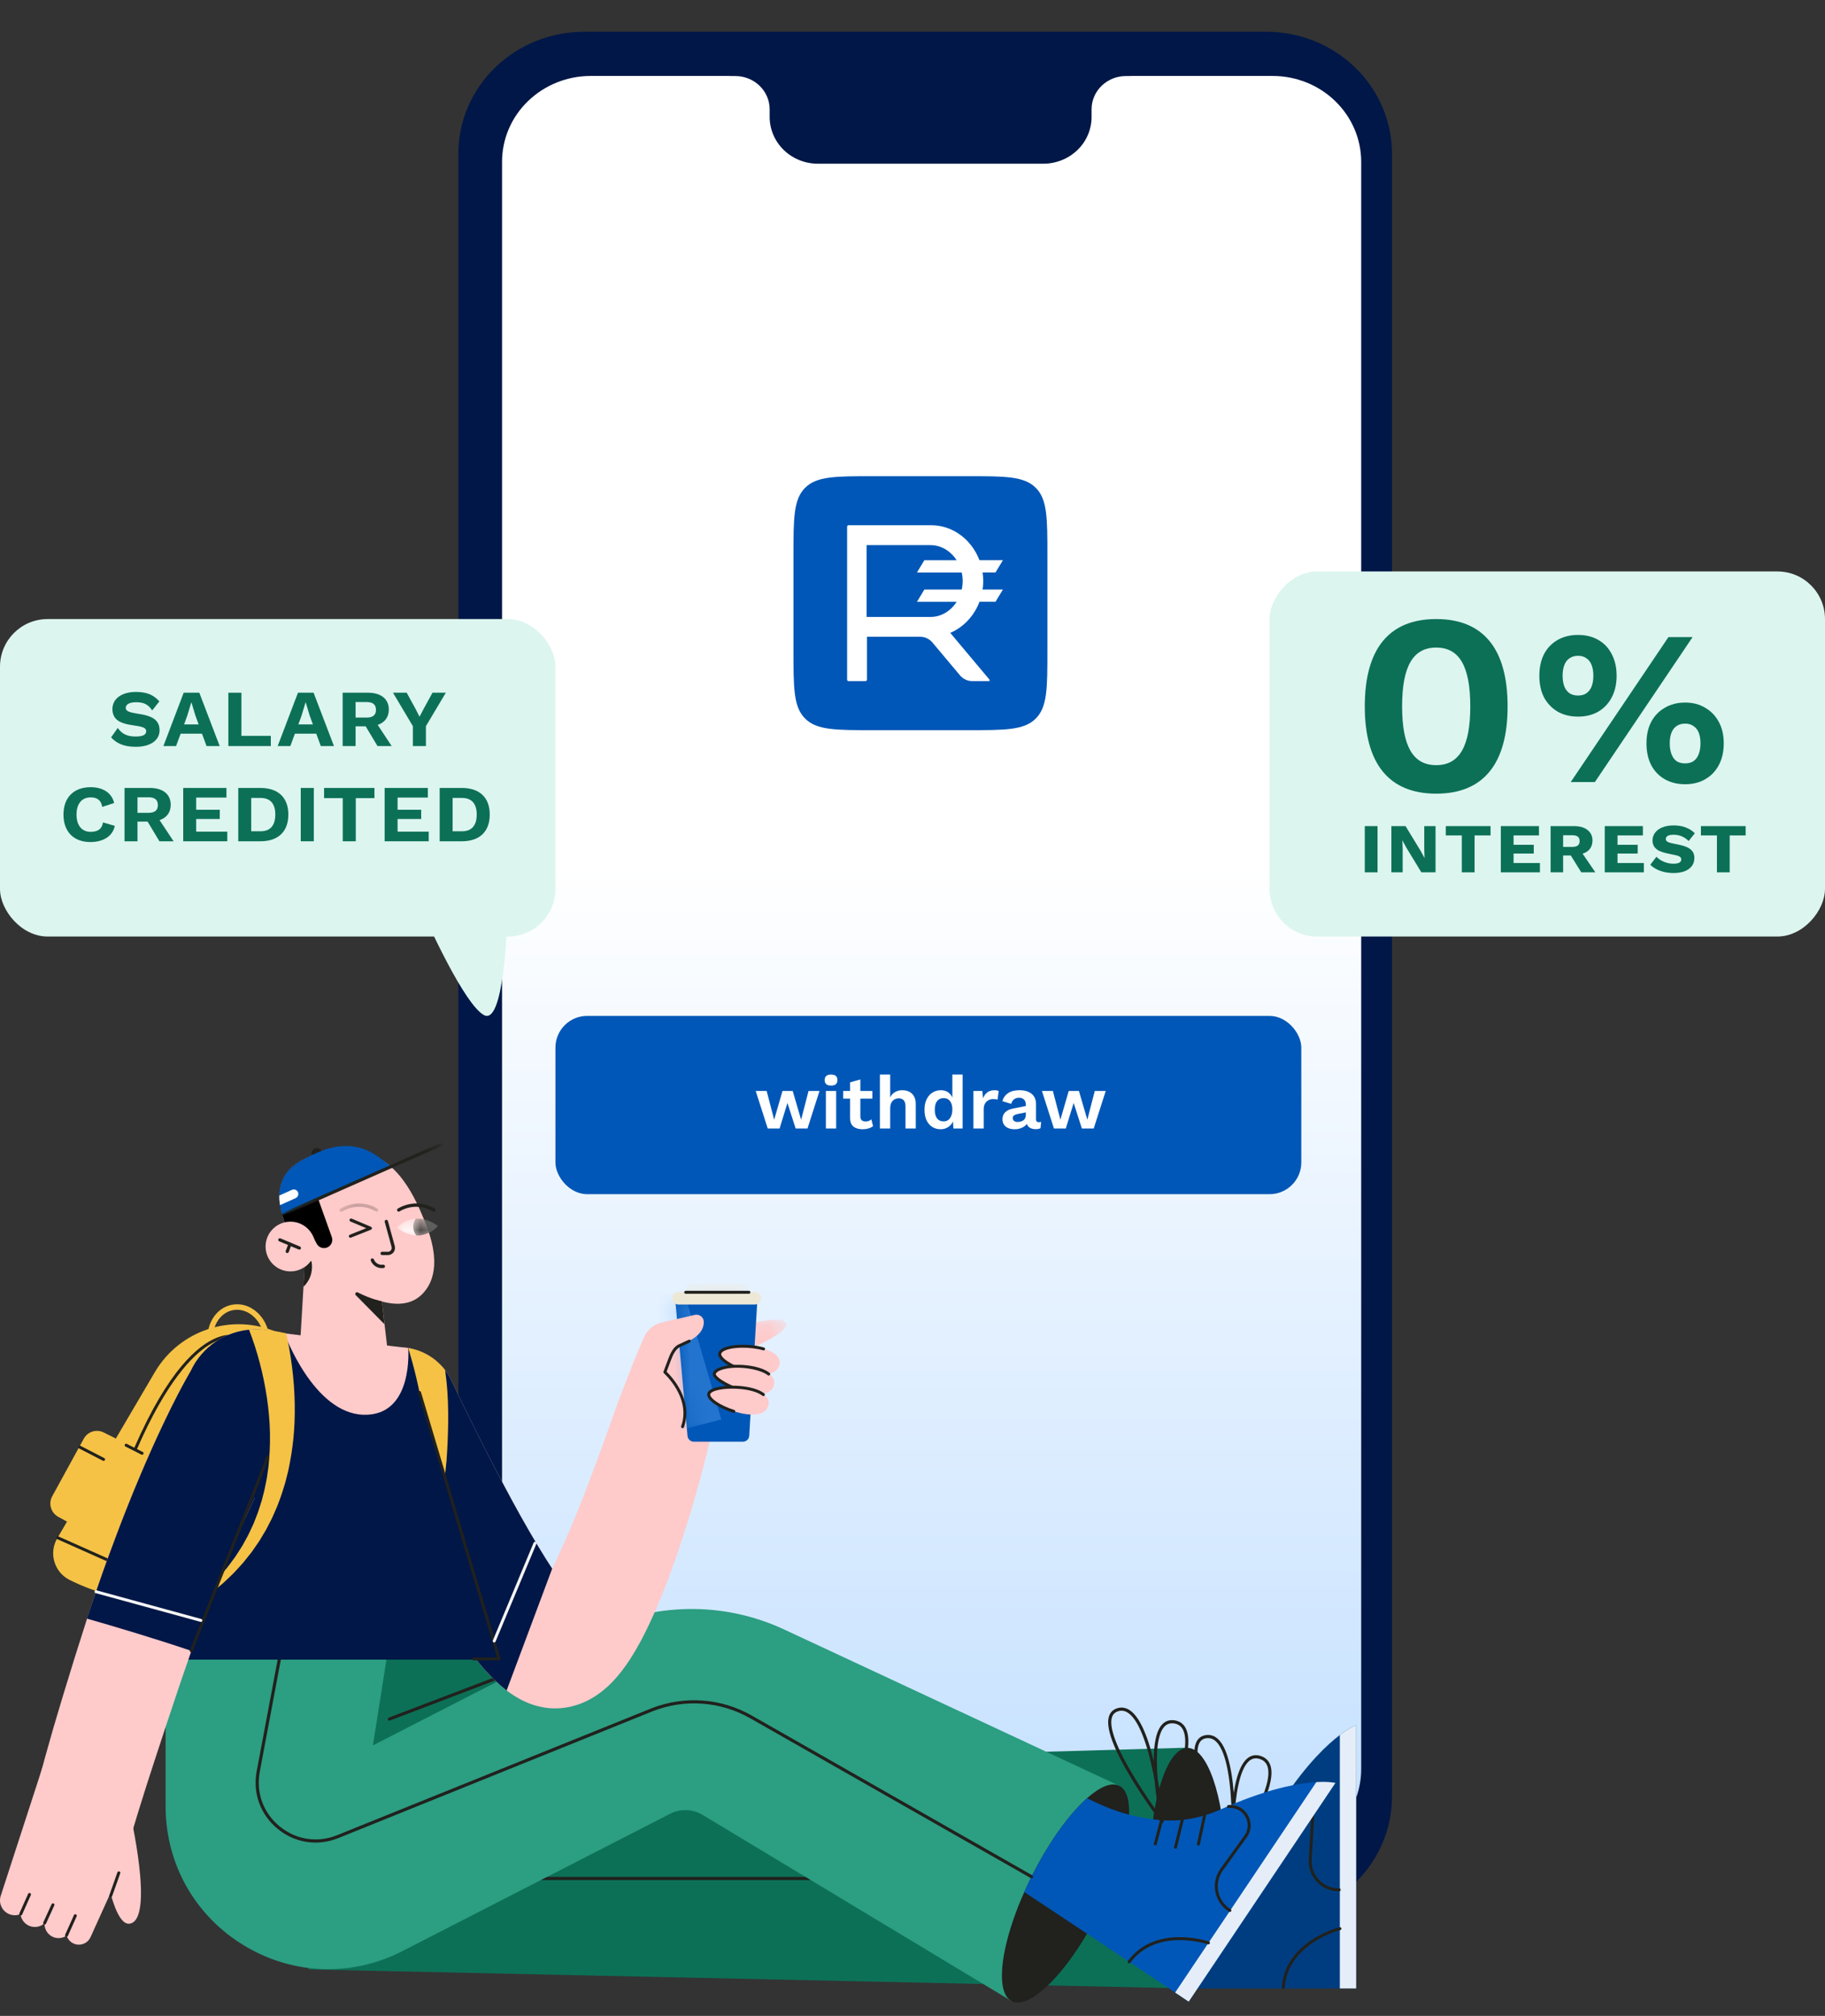 <svg width="115" height="127" viewBox="0 0 115 127" fill="none" xmlns="http://www.w3.org/2000/svg">
<rect x="0" y="0" width="115" height="127" fill="#333333" stroke="none"/>
<path fill-rule="evenodd" clip-rule="evenodd" d="M87.714 9.682C87.714 7.648 86.88 5.691 85.392 4.249C83.903 2.808 81.89 2 79.784 2H36.813C34.713 2 32.693 2.808 31.204 4.249C29.716 5.691 28.882 7.642 28.882 9.682V113.186C28.882 115.22 29.716 117.176 31.204 118.618C32.693 120.06 34.706 120.868 36.813 120.868H79.784C81.884 120.868 83.903 120.06 85.392 118.618C86.88 117.176 87.714 115.226 87.714 113.186V9.682Z" fill="#001747"/>
<path fill-rule="evenodd" clip-rule="evenodd" d="M85.774 10.193V111.454C85.774 112.89 85.187 114.266 84.137 115.277C83.087 116.294 81.667 116.862 80.19 116.862H37.219C35.737 116.862 34.316 116.294 33.273 115.277C32.223 114.26 31.636 112.884 31.636 111.454V10.193C31.636 8.757 32.223 7.381 33.273 6.37C34.323 5.353 35.743 4.785 37.219 4.785H80.19C81.673 4.785 83.094 5.353 84.137 6.37C85.187 7.387 85.774 8.763 85.774 10.193Z" fill="url(#paint0_linear_1_1709)"/>
<path d="M60.046 38.22H60.047C60.134 38.124 60.213 38.021 60.283 37.913H57.782L58.247 37.14H60.602C60.641 36.967 60.661 36.789 60.661 36.605C60.661 36.421 60.64 36.24 60.602 36.066H57.782L58.247 35.293H60.28C60.211 35.186 60.133 35.085 60.047 34.99C59.664 34.572 59.164 34.342 58.638 34.342H54.609V38.868H58.638C59.164 38.868 59.664 38.638 60.047 38.22L60.046 38.22Z" fill="#0057B7"/>
<path d="M55 46H61C63.357 46 64.535 46 65.268 45.268C66 44.535 66 43.357 66 41V35C66 32.643 66 31.464 65.268 30.732C64.535 30 63.357 30 61 30H55C52.643 30 51.465 30 50.732 30.732C50 31.465 50 32.643 50 35V41C50 43.357 50 44.535 50.732 45.268C51.465 46 52.643 46 55 46V46ZM53.379 33.182C53.379 33.131 53.42 33.09 53.471 33.09H58.676C59.558 33.09 60.387 33.464 61.011 34.142C61.07 34.206 61.126 34.273 61.18 34.341C61.408 34.629 61.589 34.95 61.719 35.292H63.198L62.73 36.065H61.918C61.944 36.242 61.958 36.422 61.958 36.604C61.958 36.786 61.944 36.963 61.919 37.139H63.198L62.73 37.911H61.721C61.56 38.336 61.321 38.728 61.011 39.065C60.683 39.421 60.298 39.693 59.88 39.871L62.351 42.817C62.382 42.853 62.356 42.909 62.308 42.909H61.269C60.97 42.909 60.686 42.777 60.494 42.548L58.757 40.478C58.565 40.249 58.281 40.116 57.982 40.116H54.63V42.818C54.63 42.868 54.589 42.909 54.538 42.909H53.47C53.42 42.909 53.379 42.868 53.379 42.818V33.182H53.379Z" fill="#0057B7"/>
<rect x="35" y="64" width="47" height="11.233" rx="2" fill="#0057B7"/>
<path d="M50.949 68.73H51.64L50.883 71.094H50.136L49.62 69.486L49.124 71.094H48.377L47.62 68.73H48.31L48.783 70.541L49.308 68.73H49.951L50.481 70.541L50.949 68.73Z" fill="white"/>
<path d="M52.368 68.389C52.233 68.389 52.132 68.361 52.065 68.304C51.999 68.244 51.966 68.157 51.966 68.044C51.966 67.927 51.999 67.84 52.065 67.784C52.132 67.724 52.233 67.694 52.368 67.694C52.504 67.694 52.605 67.724 52.671 67.784C52.737 67.84 52.77 67.927 52.77 68.044C52.77 68.157 52.737 68.244 52.671 68.304C52.605 68.361 52.504 68.389 52.368 68.389ZM52.69 68.73V71.094H52.042V68.73H52.69Z" fill="white"/>
<path d="M54.214 68.006V70.323C54.214 70.437 54.242 70.52 54.299 70.574C54.359 70.624 54.439 70.65 54.54 70.65C54.619 70.65 54.688 70.639 54.748 70.617C54.808 70.591 54.862 70.558 54.909 70.517L55.013 70.948C54.937 71.008 54.843 71.055 54.729 71.09C54.616 71.124 54.496 71.142 54.37 71.142C54.212 71.142 54.072 71.118 53.949 71.071C53.829 71.023 53.734 70.948 53.665 70.844C53.599 70.74 53.566 70.601 53.566 70.427V68.186L54.214 68.006ZM54.971 68.73V69.212H53.131V68.73H54.971Z" fill="white"/>
<path d="M55.446 71.094V67.694H56.094V69.132C56.169 68.98 56.273 68.868 56.406 68.796C56.538 68.72 56.688 68.682 56.855 68.682C57.019 68.682 57.164 68.714 57.29 68.777C57.42 68.84 57.52 68.936 57.593 69.065C57.669 69.192 57.706 69.351 57.706 69.543V71.094H57.059V69.732C57.059 69.527 57.019 69.387 56.94 69.311C56.861 69.233 56.761 69.193 56.638 69.193C56.546 69.193 56.458 69.215 56.373 69.259C56.291 69.3 56.223 69.37 56.169 69.467C56.119 69.562 56.094 69.688 56.094 69.846V71.094H55.446Z" fill="white"/>
<path d="M59.268 71.142C59.072 71.142 58.898 71.093 58.743 70.995C58.592 70.897 58.472 70.757 58.383 70.574C58.298 70.391 58.256 70.172 58.256 69.917C58.256 69.655 58.301 69.433 58.393 69.25C58.484 69.064 58.607 68.924 58.762 68.829C58.919 68.731 59.096 68.682 59.292 68.682C59.5 68.682 59.672 68.742 59.807 68.862C59.943 68.982 60.031 69.136 60.072 69.326L60.011 69.401V67.694H60.658V71.094H60.077L60.034 70.375L60.114 70.413C60.093 70.561 60.042 70.691 59.963 70.801C59.884 70.908 59.785 70.992 59.665 71.052C59.545 71.112 59.413 71.142 59.268 71.142ZM59.457 70.645C59.571 70.645 59.668 70.617 59.75 70.56C59.832 70.5 59.895 70.413 59.94 70.3C59.987 70.186 60.011 70.051 60.011 69.893C60.011 69.742 59.988 69.614 59.944 69.51C59.9 69.403 59.837 69.321 59.755 69.264C59.673 69.207 59.577 69.179 59.467 69.179C59.29 69.179 59.151 69.242 59.05 69.368C58.953 69.491 58.904 69.672 58.904 69.912C58.904 70.152 58.953 70.335 59.05 70.461C59.148 70.584 59.284 70.645 59.457 70.645Z" fill="white"/>
<path d="M61.339 71.094V68.73H61.902L61.945 69.193C62.008 69.029 62.099 68.903 62.219 68.815C62.342 68.726 62.495 68.682 62.678 68.682C62.731 68.682 62.78 68.687 62.824 68.697C62.868 68.706 62.905 68.719 62.933 68.734L62.857 69.278C62.826 69.266 62.786 69.256 62.739 69.25C62.695 69.243 62.637 69.24 62.564 69.24C62.47 69.24 62.378 69.264 62.29 69.311C62.202 69.355 62.129 69.425 62.072 69.519C62.016 69.611 61.987 69.728 61.987 69.869V71.094H61.339Z" fill="white"/>
<path d="M64.641 69.586C64.641 69.45 64.602 69.344 64.523 69.269C64.447 69.193 64.346 69.155 64.22 69.155C64.103 69.155 64.001 69.185 63.913 69.245C63.824 69.305 63.76 69.404 63.719 69.543L63.165 69.373C63.219 69.165 63.336 68.998 63.515 68.871C63.698 68.745 63.943 68.682 64.248 68.682C64.456 68.682 64.638 68.715 64.792 68.782C64.947 68.845 65.067 68.941 65.152 69.07C65.24 69.199 65.284 69.362 65.284 69.557V70.517C65.284 70.637 65.341 70.697 65.454 70.697C65.508 70.697 65.558 70.689 65.606 70.673L65.568 71.075C65.486 71.116 65.383 71.137 65.26 71.137C65.15 71.137 65.051 71.118 64.963 71.08C64.874 71.042 64.805 70.986 64.754 70.91C64.704 70.831 64.679 70.733 64.679 70.617V70.598L64.792 70.579C64.773 70.699 64.721 70.801 64.636 70.886C64.551 70.968 64.447 71.031 64.324 71.075C64.204 71.12 64.08 71.142 63.95 71.142C63.79 71.142 63.651 71.118 63.534 71.071C63.417 71.02 63.328 70.948 63.265 70.853C63.202 70.758 63.17 70.642 63.17 70.503C63.17 70.327 63.227 70.183 63.34 70.073C63.454 69.959 63.616 69.882 63.827 69.841L64.717 69.661L64.712 70.063L64.144 70.177C64.037 70.199 63.955 70.229 63.898 70.267C63.845 70.301 63.818 70.36 63.818 70.442C63.818 70.52 63.846 70.58 63.903 70.621C63.963 70.662 64.034 70.683 64.116 70.683C64.182 70.683 64.247 70.675 64.31 70.659C64.373 70.644 64.43 70.618 64.48 70.584C64.531 70.549 64.57 70.502 64.598 70.442C64.627 70.382 64.641 70.309 64.641 70.224V69.586Z" fill="white"/>
<path d="M68.985 68.73H69.676L68.919 71.094H68.172L67.656 69.486L67.16 71.094H66.413L65.656 68.73H66.346L66.819 70.541L67.344 68.73H67.987L68.517 70.541L68.985 68.73Z" fill="white"/>
<path fill-rule="evenodd" clip-rule="evenodd" d="M46.338 4.791C47.53 4.791 48.499 5.73 48.499 6.885V7.37C48.499 8.147 48.821 8.901 49.389 9.451C49.957 10.002 50.729 10.313 51.538 10.313H65.745C66.548 10.313 67.326 10.002 67.894 9.451C68.463 8.901 68.784 8.153 68.784 7.37V6.885C68.784 5.73 69.753 4.791 70.945 4.791H71.273V2.201H46.004V4.791H46.331H46.338Z" fill="#001747"/>
<path fill-rule="evenodd" clip-rule="evenodd" d="M35.655 112.099H22.292V102.014H34.247L34.92 104.889L35.655 112.099Z" fill="#0C7057"/>
<path fill-rule="evenodd" clip-rule="evenodd" d="M74.844 125.269L19.44 124.072V111.693L74.844 110.101V125.269Z" fill="#0C7057"/>
<path fill-rule="evenodd" clip-rule="evenodd" d="M54.428 118.441H31.006C30.951 118.441 30.907 118.397 30.907 118.342C30.907 118.288 30.951 118.243 31.006 118.243H54.428C54.482 118.243 54.526 118.288 54.526 118.342C54.526 118.397 54.482 118.441 54.428 118.441Z" fill="#21211D"/>
<path fill-rule="evenodd" clip-rule="evenodd" d="M77.241 117.713C77.241 121.724 76.251 125.015 75 125.269C74.948 125.28 74.895 125.286 74.843 125.286C74.791 125.286 74.739 125.28 74.687 125.269C73.496 125.027 72.542 122.029 72.454 118.279C72.448 118.092 72.447 117.904 72.447 117.713C72.447 113.537 73.51 110.117 74.834 110.117C76.078 110.117 77.109 113.135 77.23 116.963C77.237 117.21 77.241 117.46 77.241 117.713Z" fill="#21211D"/>
<path fill-rule="evenodd" clip-rule="evenodd" d="M85.457 108.678V125.269H74.687C73.496 125.027 72.541 122.029 72.454 118.279C73.601 118.095 75.174 118.002 77.23 116.963C77.348 116.904 77.468 116.84 77.589 116.774C78.702 116.167 79.665 115.239 80.382 114.091C80.575 113.782 80.765 113.491 80.952 113.215C82.397 111.076 83.622 109.915 84.428 109.305C85.08 108.812 85.457 108.678 85.457 108.678Z" fill="#003D80"/>
<path fill-rule="evenodd" clip-rule="evenodd" d="M85.457 108.678V125.269H84.428V109.305C85.08 108.812 85.457 108.678 85.457 108.678Z" fill="#E5EEF8"/>
<path fill-rule="evenodd" clip-rule="evenodd" d="M78.172 118.283C78.134 118.283 78.098 118.259 78.084 118.22L77.557 116.691C77.54 116.642 77.566 116.589 77.615 116.573C77.663 116.556 77.716 116.582 77.733 116.63L78.26 118.159C78.277 118.208 78.251 118.261 78.203 118.278C78.193 118.281 78.183 118.283 78.172 118.283Z" fill="#21211D"/>
<path fill-rule="evenodd" clip-rule="evenodd" d="M79.348 117.752C79.31 117.752 79.274 117.728 79.26 117.69L78.631 115.961C78.613 115.913 78.638 115.86 78.686 115.842C78.734 115.825 78.788 115.849 78.806 115.898L79.435 117.627C79.453 117.675 79.428 117.728 79.38 117.746C79.369 117.75 79.359 117.752 79.348 117.752Z" fill="#21211D"/>
<path fill-rule="evenodd" clip-rule="evenodd" d="M80.436 116.781C80.399 116.781 80.364 116.759 80.35 116.723L79.663 115.001C79.644 114.953 79.667 114.899 79.715 114.88C79.762 114.861 79.817 114.884 79.836 114.932L80.523 116.654C80.542 116.702 80.518 116.756 80.471 116.775C80.459 116.779 80.448 116.781 80.436 116.781Z" fill="#21211D"/>
<path fill-rule="evenodd" clip-rule="evenodd" d="M80.866 125.293C80.864 125.293 80.862 125.293 80.86 125.293C80.808 125.289 80.77 125.245 80.773 125.194C80.974 122.279 84.378 121.421 84.412 121.413C84.463 121.401 84.513 121.432 84.525 121.482C84.537 121.532 84.506 121.582 84.456 121.594C84.423 121.602 81.15 122.429 80.959 125.206C80.956 125.256 80.915 125.293 80.866 125.293Z" fill="#21211D"/>
<path fill-rule="evenodd" clip-rule="evenodd" d="M84.356 119.149C83.844 119.149 83.35 118.939 82.995 118.569C82.631 118.192 82.44 117.675 82.47 117.152L82.616 114.593C82.641 114.167 82.424 113.773 82.05 113.566C81.677 113.359 81.229 113.384 80.881 113.63C80.867 113.639 80.854 113.649 80.84 113.659C80.799 113.689 80.74 113.68 80.71 113.639C80.68 113.597 80.689 113.539 80.73 113.509C80.745 113.498 80.759 113.488 80.773 113.478C81.18 113.19 81.704 113.161 82.14 113.403C82.577 113.645 82.831 114.105 82.802 114.604L82.656 117.163C82.628 117.641 82.796 118.095 83.129 118.44C83.461 118.786 83.911 118.971 84.387 118.962C84.436 118.961 84.481 119.002 84.482 119.053C84.483 119.105 84.442 119.147 84.391 119.148C84.379 119.148 84.368 119.149 84.356 119.149Z" fill="#21211D"/>
<path fill-rule="evenodd" clip-rule="evenodd" d="M76.126 109.498C76.093 109.498 76.058 109.5 76.023 109.505C75.813 109.533 75.665 109.635 75.573 109.816C75.274 110.403 75.555 111.781 76.387 113.801C76.838 114.899 77.342 115.912 77.598 116.411C77.619 115.874 77.646 114.81 77.591 113.681C77.489 111.576 77.153 110.201 76.619 109.705C76.469 109.566 76.307 109.498 76.126 109.498ZM77.68 116.88C77.644 116.88 77.61 116.86 77.592 116.828C77.585 116.814 76.843 115.428 76.204 113.876C75.337 111.772 75.066 110.375 75.397 109.726C75.519 109.487 75.721 109.346 75.996 109.309C76.278 109.271 76.533 109.355 76.754 109.56C78.124 110.834 77.793 116.545 77.778 116.787C77.775 116.831 77.744 116.868 77.701 116.878C77.694 116.879 77.686 116.88 77.68 116.88Z" fill="#21211D"/>
<path fill-rule="evenodd" clip-rule="evenodd" d="M79.139 110.773C78.999 110.773 78.87 110.818 78.751 110.909C78.264 111.28 77.938 112.399 77.809 114.145C77.74 115.088 77.746 115.981 77.756 116.43C78.352 115.546 80.282 112.539 79.868 111.285C79.789 111.049 79.631 110.895 79.385 110.815C79.299 110.787 79.217 110.773 79.139 110.773ZM77.666 116.835C77.657 116.835 77.648 116.833 77.639 116.831C77.598 116.819 77.57 116.782 77.568 116.74C77.558 116.536 77.356 111.723 78.63 110.752C78.869 110.57 79.143 110.528 79.446 110.627C79.752 110.726 79.957 110.927 80.055 111.223C80.573 112.788 77.863 116.63 77.747 116.793C77.728 116.82 77.698 116.835 77.666 116.835Z" fill="#21211D"/>
<path fill-rule="evenodd" clip-rule="evenodd" d="M70.532 112.504L63.755 126.074L44.273 114.337C43.649 113.961 42.874 113.935 42.225 114.267L25.482 122.853C22.29 124.545 18.54 124.451 15.434 122.598C12.304 120.731 10.435 117.441 10.435 113.796V113.31V101.399L24.755 102.014L23.498 109.958L33.076 105.046L37.294 102.883C41.084 100.941 45.558 100.857 49.417 102.657L70.532 112.504Z" fill="#2C9E82"/>
<path fill-rule="evenodd" clip-rule="evenodd" d="M71.148 114.323C71.129 114.875 71.028 115.523 70.853 116.237C70.55 117.475 70.018 118.909 69.287 120.373C69.034 120.88 68.77 121.363 68.5 121.821C68.121 122.462 67.729 123.052 67.338 123.576C65.943 125.44 64.555 126.474 63.755 126.074C62.867 125.63 62.96 123.54 63.851 120.946C64.044 120.383 64.275 119.795 64.543 119.197C64.684 118.877 64.837 118.555 64.999 118.23C65.688 116.852 66.459 115.631 67.219 114.669C67.654 114.117 68.086 113.65 68.496 113.288C69.309 112.566 70.034 112.255 70.531 112.504C70.984 112.73 71.181 113.388 71.148 114.323Z" fill="#21211D"/>
<path fill-rule="evenodd" clip-rule="evenodd" d="M84.149 112.323L74.905 126.101L74.05 125.53L68.8 122.019L68.5 121.821L64.543 119.197C64.684 118.877 64.837 118.555 64.999 118.23C65.687 116.852 66.459 115.631 67.219 114.669C67.654 114.117 68.086 113.65 68.496 113.288C69.192 113.624 70.03 114.028 71.148 114.323C71.383 114.385 71.63 114.442 71.892 114.492C72.148 114.541 72.418 114.585 72.702 114.62C72.833 114.637 72.968 114.65 73.105 114.663C74.368 114.78 75.684 114.545 76.92 113.991C77.252 113.842 77.571 113.706 77.88 113.582C80.272 112.61 81.937 112.328 82.947 112.271C83.761 112.225 84.149 112.323 84.149 112.323Z" fill="#0057B7"/>
<path fill-rule="evenodd" clip-rule="evenodd" d="M70.674 107.773C70.606 107.773 70.537 107.784 70.467 107.805C70.264 107.866 70.134 107.989 70.071 108.182C69.866 108.809 70.358 110.126 71.494 111.992C72.11 113.006 72.766 113.93 73.096 114.382C73.033 113.848 72.894 112.794 72.665 111.687C72.237 109.623 71.691 108.317 71.087 107.91C70.951 107.819 70.815 107.773 70.674 107.773ZM73.234 114.834C73.203 114.834 73.174 114.82 73.155 114.795C73.145 114.783 72.197 113.529 71.325 112.095C70.142 110.151 69.657 108.814 69.883 108.121C69.966 107.865 70.144 107.695 70.41 107.615C70.683 107.534 70.948 107.578 71.197 107.746C72.749 108.791 73.309 114.484 73.332 114.726C73.336 114.77 73.311 114.811 73.269 114.827C73.258 114.832 73.246 114.834 73.234 114.834Z" fill="#21211D"/>
<path fill-rule="evenodd" clip-rule="evenodd" d="M73.852 108.565C73.666 108.565 73.51 108.632 73.379 108.768C72.956 109.21 72.808 110.366 72.953 112.111C73.03 113.053 73.175 113.935 73.255 114.377C73.706 113.411 75.146 110.14 74.541 108.966C74.427 108.745 74.247 108.617 73.992 108.576C73.943 108.569 73.897 108.565 73.852 108.565ZM73.214 114.792C73.21 114.792 73.205 114.791 73.201 114.791C73.159 114.785 73.125 114.754 73.117 114.712C73.076 114.512 72.129 109.788 73.237 108.632C73.444 108.415 73.708 108.331 74.023 108.381C74.341 108.432 74.574 108.598 74.717 108.876C75.472 110.341 73.391 114.558 73.302 114.737C73.285 114.771 73.251 114.792 73.214 114.792Z" fill="#21211D"/>
<path fill-rule="evenodd" clip-rule="evenodd" d="M84.149 112.323L74.905 126.101L74.05 125.53L82.947 112.271C83.761 112.225 84.149 112.323 84.149 112.323Z" fill="#E5EEF8"/>
<path fill-rule="evenodd" clip-rule="evenodd" d="M72.801 116.257C72.793 116.257 72.785 116.256 72.777 116.254C72.727 116.241 72.698 116.19 72.711 116.14L73.125 114.576C73.138 114.526 73.189 114.497 73.239 114.51C73.288 114.523 73.318 114.574 73.305 114.624L72.891 116.187C72.88 116.229 72.842 116.257 72.801 116.257Z" fill="#21211D"/>
<path fill-rule="evenodd" clip-rule="evenodd" d="M74.073 116.471C74.066 116.471 74.058 116.47 74.051 116.468C74.001 116.456 73.97 116.405 73.982 116.355L74.423 114.569C74.435 114.519 74.486 114.488 74.536 114.501C74.585 114.513 74.616 114.563 74.604 114.613L74.163 116.4C74.153 116.442 74.115 116.471 74.073 116.471Z" fill="#21211D"/>
<path fill-rule="evenodd" clip-rule="evenodd" d="M75.517 116.271C75.511 116.271 75.504 116.271 75.498 116.269C75.448 116.259 75.415 116.209 75.426 116.159L75.815 114.346C75.826 114.296 75.875 114.264 75.926 114.275C75.976 114.285 76.008 114.335 75.997 114.385L75.608 116.198C75.599 116.242 75.56 116.271 75.517 116.271Z" fill="#21211D"/>
<path fill-rule="evenodd" clip-rule="evenodd" d="M71.152 123.685C71.132 123.685 71.113 123.679 71.096 123.666C71.055 123.636 71.046 123.578 71.077 123.536C72.817 121.189 76.147 122.301 76.18 122.313C76.228 122.329 76.254 122.382 76.237 122.431C76.221 122.479 76.168 122.505 76.119 122.489C76.087 122.478 72.885 121.411 71.227 123.647C71.208 123.672 71.18 123.685 71.152 123.685Z" fill="#21211D"/>
<path fill-rule="evenodd" clip-rule="evenodd" d="M77.501 120.452C77.484 120.452 77.468 120.447 77.453 120.438C77.006 120.164 76.691 119.712 76.588 119.198C76.486 118.684 76.603 118.146 76.91 117.721L78.412 115.645C78.662 115.299 78.692 114.85 78.489 114.474C78.286 114.099 77.894 113.878 77.469 113.898C77.453 113.899 77.436 113.9 77.419 113.901C77.369 113.903 77.324 113.865 77.321 113.813C77.318 113.762 77.357 113.718 77.408 113.715C77.426 113.714 77.444 113.713 77.461 113.712C77.959 113.688 78.415 113.947 78.653 114.386C78.89 114.825 78.856 115.349 78.563 115.754L77.061 117.83C76.78 118.219 76.677 118.692 76.771 119.162C76.865 119.632 77.141 120.029 77.55 120.279C77.594 120.306 77.607 120.364 77.58 120.407C77.563 120.436 77.532 120.452 77.501 120.452Z" fill="#21211D"/>
<path fill-rule="evenodd" clip-rule="evenodd" d="M64.999 118.329C64.982 118.329 64.965 118.325 64.95 118.316L47.281 108.253C45.394 107.179 43.152 107.015 41.129 107.805L21.316 115.799C20.012 116.325 18.584 116.107 17.497 115.215C16.409 114.324 15.915 112.967 16.175 111.585L17.656 103.704C17.666 103.65 17.718 103.615 17.772 103.625C17.825 103.635 17.861 103.687 17.851 103.74L16.369 111.621C16.123 112.931 16.591 114.218 17.622 115.062C18.653 115.907 20.006 116.114 21.242 115.615L41.056 107.621C43.136 106.809 45.44 106.977 47.379 108.082L65.048 118.144C65.095 118.171 65.112 118.231 65.085 118.279C65.067 118.311 65.033 118.329 64.999 118.329Z" fill="#21211D"/>
<path fill-rule="evenodd" clip-rule="evenodd" d="M24.536 108.397C24.496 108.397 24.459 108.373 24.444 108.333C24.424 108.282 24.45 108.225 24.501 108.206L33.619 104.734C33.671 104.714 33.728 104.74 33.747 104.791C33.766 104.842 33.741 104.899 33.69 104.919L24.571 108.39C24.559 108.395 24.548 108.397 24.536 108.397Z" fill="#21211D"/>
<path fill-rule="evenodd" clip-rule="evenodd" d="M8.547 91.251L6.535 90.244C6.079 90.016 5.523 90.189 5.278 90.637L3.289 94.266C3.038 94.725 3.206 95.301 3.664 95.554L5.639 96.64L8.547 91.251Z" fill="#F5C245"/>
<path fill-rule="evenodd" clip-rule="evenodd" d="M13.118 84.729C12.895 83.528 13.57 82.392 14.623 82.196C15.138 82.1 15.663 82.24 16.102 82.59C16.534 82.933 16.831 83.44 16.939 84.017L16.598 84.081C16.506 83.586 16.253 83.153 15.886 82.861C15.527 82.575 15.101 82.46 14.687 82.537C13.821 82.698 13.271 83.653 13.459 84.665L13.118 84.729Z" fill="#F5C245"/>
<path fill-rule="evenodd" clip-rule="evenodd" d="M17.473 83.934C14.636 82.7 11.323 83.778 9.756 86.446L3.61 96.905C3.06 97.841 3.415 99.049 4.386 99.534C5.923 100.303 8.438 101.169 11.663 100.908C12.002 100.881 12.294 100.662 12.41 100.342L17.939 85.014C18.093 84.587 17.889 84.115 17.473 83.934Z" fill="#F5C245"/>
<path fill-rule="evenodd" clip-rule="evenodd" d="M7.707 98.784C7.694 98.784 7.681 98.781 7.669 98.776L3.6 96.962C3.553 96.942 3.532 96.886 3.553 96.84C3.574 96.793 3.629 96.771 3.676 96.792L7.744 98.606C7.791 98.627 7.813 98.682 7.792 98.728C7.776 98.763 7.742 98.784 7.707 98.784Z" fill="#21211D"/>
<path fill-rule="evenodd" clip-rule="evenodd" d="M8.547 91.344C8.534 91.344 8.522 91.341 8.509 91.336C8.462 91.316 8.441 91.261 8.461 91.214C10.599 86.316 12.483 84.731 13.688 84.264C14.524 83.94 15.024 84.154 15.045 84.164C15.092 84.184 15.113 84.24 15.092 84.287C15.071 84.333 15.016 84.355 14.97 84.334C14.959 84.329 14.268 84.047 13.155 84.743C12.11 85.397 10.477 87.063 8.632 91.288C8.617 91.323 8.583 91.344 8.547 91.344Z" fill="#21211D"/>
<path fill-rule="evenodd" clip-rule="evenodd" d="M8.953 91.649C8.939 91.649 8.925 91.646 8.911 91.639L7.907 91.13C7.861 91.107 7.843 91.051 7.866 91.005C7.889 90.959 7.945 90.941 7.991 90.964L8.996 91.473C9.041 91.496 9.06 91.552 9.036 91.598C9.02 91.631 8.987 91.649 8.953 91.649Z" fill="#21211D"/>
<path fill-rule="evenodd" clip-rule="evenodd" d="M6.527 92.034C6.512 92.034 6.498 92.031 6.484 92.024L4.983 91.25C4.937 91.226 4.919 91.17 4.943 91.124C4.966 91.079 5.022 91.061 5.068 91.084L6.569 91.859C6.615 91.882 6.633 91.938 6.609 91.984C6.593 92.016 6.56 92.034 6.527 92.034Z" fill="#21211D"/>
<path fill-rule="evenodd" clip-rule="evenodd" d="M17.951 86.842L20.007 86.228L22.065 85.623L24.125 85.022C25.868 84.513 27.685 85.366 28.438 86.957L28.46 87.005L28.684 87.475L28.916 87.958L29.388 88.926C29.705 89.571 30.023 90.216 30.347 90.857C30.671 91.497 30.999 92.135 31.331 92.768C31.663 93.4 31.995 94.031 32.334 94.653C33.01 95.897 33.714 97.116 34.428 98.257C34.552 98.453 34.8 98.835 34.8 98.835C34.8 98.835 34.894 98.637 35.082 98.24C35.454 97.419 35.731 96.795 35.914 96.37C36.185 95.731 36.447 95.079 36.704 94.421C36.964 93.764 37.217 93.099 37.465 92.43C37.716 91.762 37.96 91.089 38.202 90.415L38.562 89.404L38.913 88.412L38.932 88.357C39.504 86.74 41.279 85.893 42.895 86.465C44.395 86.996 45.232 88.561 44.889 90.075L44.824 90.367L44.758 90.648L44.626 91.203C44.535 91.572 44.442 91.939 44.347 92.306C44.156 93.039 43.954 93.769 43.745 94.499C43.531 95.228 43.309 95.957 43.076 96.687C42.839 97.415 42.59 98.144 42.326 98.876C42.063 99.609 41.776 100.342 41.463 101.083C41.147 101.826 40.809 102.575 40.393 103.355C40.182 103.746 39.954 104.144 39.68 104.565C39.542 104.775 39.392 104.992 39.22 105.218C39.047 105.444 38.853 105.681 38.609 105.937C38.55 105.999 38.481 106.066 38.416 106.131L38.309 106.232L38.254 106.282L38.195 106.334C38.042 106.471 37.861 106.617 37.647 106.764C37.433 106.912 37.184 107.064 36.867 107.209C36.552 107.353 36.17 107.488 35.713 107.565C35.259 107.644 34.727 107.653 34.212 107.558C33.97 107.514 33.781 107.462 33.599 107.404C33.423 107.346 33.264 107.283 33.125 107.221C32.844 107.095 32.62 106.968 32.425 106.846C32.236 106.726 32.071 106.609 31.925 106.496C31.634 106.273 31.405 106.066 31.197 105.867C30.992 105.668 30.812 105.479 30.644 105.294C30.309 104.924 30.023 104.572 29.754 104.225C29.22 103.533 28.757 102.861 28.317 102.191C27.877 101.523 27.467 100.856 27.072 100.189C26.676 99.522 26.295 98.856 25.922 98.19C25.176 96.858 24.474 95.518 23.793 94.173C23.452 93.5 23.115 92.827 22.786 92.149L22.297 91.129L22.055 90.615L21.808 90.086L26.144 92.069L24.078 92.65L22.012 93.226L19.943 93.794L17.871 94.354C15.96 94.87 13.993 93.739 13.477 91.829C12.971 89.955 14.054 88.025 15.897 87.464L17.951 86.842Z" fill="#FFCACA"/>
<path fill-rule="evenodd" clip-rule="evenodd" d="M44.255 87.258L41.24 86.636L41.717 84.325L44.732 84.947L44.255 87.258Z" fill="#FFCACA"/>
<mask id="mask0_1_1709" style="mask-type:alpha" maskUnits="userSpaceOnUse" x="42" y="83" width="8" height="4">
<path fill-rule="evenodd" clip-rule="evenodd" d="M42.453 83.141H49.543V86.252H42.453V83.141Z" fill="white"/>
</mask>
<g mask="url(#mask0_1_1709)">
<path fill-rule="evenodd" clip-rule="evenodd" d="M42.454 84.789C42.454 84.789 49.287 82.376 49.537 83.39C49.76 84.295 43.961 86.252 43.961 86.252L42.454 84.789Z" fill="#FFCACA"/>
</g>
<path fill-rule="evenodd" clip-rule="evenodd" d="M14.365 88.262L9.208 104.556H31.448L27.038 88.295C26.359 86.246 23.079 84.809 20.277 84.809C17.492 84.809 15.06 86.229 14.365 88.262Z" fill="#001747"/>
<path fill-rule="evenodd" clip-rule="evenodd" d="M21.879 92.082C21.255 91.987 20.633 91.883 20.011 91.783C19.388 91.684 18.767 91.574 18.145 91.47C17.524 91.364 16.902 91.262 16.281 91.151L15.815 91.07L15.698 91.049L15.669 91.044C15.642 91.039 15.691 91.048 15.719 91.053C15.78 91.062 15.842 91.069 15.903 91.073C16.152 91.094 16.407 91.079 16.654 91.031C16.901 90.984 17.14 90.903 17.363 90.791C17.586 90.682 17.794 90.542 17.979 90.375C18.352 90.045 18.637 89.599 18.781 89.129L18.375 89.999C18.378 89.992 18.334 90.064 18.307 90.106L18.212 90.262L18.013 90.6C17.88 90.831 17.746 91.071 17.611 91.312C17.343 91.797 17.08 92.298 16.822 92.803C16.306 93.815 15.809 94.854 15.331 95.907C14.375 98.014 13.496 100.179 12.661 102.367C11.825 104.556 10.492 108.622 9.758 110.862C9.02 113.1 8.326 115.36 7.676 117.635L7.675 117.637C7.187 119.343 5.409 120.331 3.703 119.843C2.038 119.367 1.059 117.656 1.465 115.989C2.047 113.613 2.674 111.245 3.355 108.887C4.043 106.53 5.336 102.339 6.142 100.006C6.54 98.837 6.968 97.676 7.407 96.517C7.848 95.358 8.307 94.202 8.793 93.051C9.278 91.899 9.788 90.752 10.334 89.606C10.608 89.033 10.889 88.46 11.188 87.884C11.338 87.595 11.491 87.307 11.653 87.014C11.733 86.868 11.817 86.719 11.902 86.569L12.037 86.338C12.089 86.251 12.122 86.194 12.206 86.059L11.799 86.93C11.921 86.545 12.094 86.172 12.316 85.828C12.538 85.484 12.806 85.171 13.109 84.899C13.414 84.629 13.753 84.4 14.117 84.219C14.482 84.039 14.871 83.908 15.273 83.83C15.675 83.752 16.087 83.731 16.494 83.762C16.595 83.771 16.695 83.782 16.796 83.797L16.933 83.818L17.049 83.838L17.516 83.915C18.138 84.017 18.759 84.127 19.381 84.233C20.002 84.341 20.624 84.443 21.244 84.556C21.865 84.668 23.323 84.777 23.943 84.894C25.922 85.268 27.223 87.176 26.848 89.155C26.482 91.088 23.808 92.373 21.879 92.082Z" fill="#FFCACA"/>
<path fill-rule="evenodd" clip-rule="evenodd" d="M5.734 112.732L1.761 120.164C1.517 120.62 0.95 120.792 0.494 120.548C0.088 120.331 -0.092 119.857 0.046 119.434L2.651 111.419C2.939 110.535 3.888 110.052 4.771 110.339C5.654 110.627 6.138 111.576 5.851 112.459C5.82 112.552 5.778 112.648 5.734 112.732Z" fill="#FFCACA"/>
<path fill-rule="evenodd" clip-rule="evenodd" d="M6.211 115.38L2.985 120.943C2.733 121.378 2.175 121.527 1.739 121.274C1.364 121.057 1.202 120.613 1.325 120.216L3.227 114.073C3.495 113.208 4.413 112.724 5.278 112.992C6.142 113.259 6.626 114.177 6.359 115.042C6.322 115.16 6.269 115.277 6.211 115.38Z" fill="#FFCACA"/>
<path fill-rule="evenodd" clip-rule="evenodd" d="M7.367 115.924L4.481 121.613C4.26 122.05 3.727 122.224 3.291 122.003C2.914 121.812 2.733 121.388 2.833 120.995L4.405 114.811C4.621 113.959 5.487 113.444 6.34 113.66C7.192 113.877 7.707 114.743 7.49 115.595C7.462 115.709 7.417 115.823 7.367 115.924Z" fill="#FFCACA"/>
<path fill-rule="evenodd" clip-rule="evenodd" d="M8.151 116.636L5.705 122.038C5.521 122.444 5.043 122.625 4.636 122.441C4.285 122.281 4.103 121.901 4.18 121.538L5.409 115.737C5.575 114.953 6.346 114.452 7.13 114.618C7.914 114.784 8.415 115.555 8.248 116.339C8.227 116.441 8.192 116.545 8.151 116.636Z" fill="#FFCACA"/>
<path fill-rule="evenodd" clip-rule="evenodd" d="M18.557 89.654C18.528 89.705 18.497 89.756 18.465 89.806L18.559 89.605L18.781 89.129C18.725 89.309 18.65 89.486 18.557 89.654ZM15.67 91.044L15.682 91.047C15.664 91.043 15.653 91.041 15.67 91.044ZM23.943 84.894C23.323 84.777 21.865 84.668 21.244 84.557C20.624 84.443 20.002 84.341 19.381 84.233C18.932 84.156 18.484 84.077 18.035 84.002C17.862 83.972 17.689 83.943 17.515 83.915L17.049 83.837L16.933 83.819L16.796 83.797C16.695 83.782 16.595 83.771 16.493 83.762C16.227 83.741 15.958 83.744 15.691 83.769C15.551 83.783 15.411 83.803 15.272 83.83C14.871 83.908 14.481 84.039 14.116 84.219C13.753 84.4 13.414 84.629 13.109 84.899C12.806 85.171 12.538 85.484 12.315 85.827C12.202 86.004 12.102 86.187 12.015 86.376L11.902 86.569C11.817 86.719 11.733 86.868 11.653 87.014C11.491 87.307 11.338 87.595 11.188 87.884C10.889 88.46 10.608 89.033 10.335 89.606C9.788 90.753 9.277 91.9 8.793 93.051C8.307 94.202 7.848 95.357 7.407 96.517C6.968 97.677 6.54 98.837 6.142 100.005C5.916 100.661 5.696 101.316 5.481 101.973C7.035 102.416 9.532 103.153 12.051 103.999C12.251 103.453 12.454 102.909 12.662 102.368C12.94 101.638 13.223 100.911 13.512 100.189C13.636 99.879 13.761 99.57 13.887 99.262C14.351 98.131 14.83 97.011 15.331 95.907C15.808 94.854 16.305 93.815 16.822 92.803C16.84 92.77 16.856 92.735 16.874 92.702C17.105 92.252 17.325 92.197 17.564 91.764C17.753 91.796 17.942 91.827 18.132 91.86C18.208 91.873 18.285 91.886 18.361 91.899C18.906 91.991 19.457 92.076 20.003 92.162C20.626 92.263 21.248 92.366 21.871 92.461C23.801 92.752 26.928 91.23 27.294 89.296C27.668 87.318 25.922 85.269 23.943 84.894Z" fill="#001747"/>
<path fill-rule="evenodd" clip-rule="evenodd" d="M8.173 114.112C8.173 114.112 9.768 120.933 8.178 121.188C6.904 121.393 6.304 115.537 6.304 115.537L8.173 114.112Z" fill="#FFCACA"/>
<path fill-rule="evenodd" clip-rule="evenodd" d="M1.307 120.672C1.294 120.672 1.281 120.67 1.269 120.664C1.222 120.643 1.201 120.588 1.222 120.541L1.774 119.309C1.795 119.263 1.85 119.242 1.897 119.263C1.944 119.284 1.965 119.339 1.943 119.386L1.392 120.617C1.376 120.652 1.342 120.672 1.307 120.672Z" fill="#21211D"/>
<path fill-rule="evenodd" clip-rule="evenodd" d="M2.813 121.241C2.8 121.241 2.787 121.238 2.774 121.233C2.728 121.211 2.707 121.156 2.728 121.109L3.252 119.962C3.273 119.915 3.328 119.894 3.375 119.916C3.422 119.937 3.443 119.992 3.421 120.039L2.898 121.187C2.882 121.221 2.848 121.241 2.813 121.241Z" fill="#21211D"/>
<path fill-rule="evenodd" clip-rule="evenodd" d="M4.193 122.013C4.18 122.013 4.167 122.01 4.155 122.005C4.108 121.984 4.087 121.929 4.108 121.882L4.66 120.65C4.681 120.603 4.736 120.582 4.783 120.603C4.83 120.624 4.851 120.679 4.83 120.726L4.278 121.958C4.262 121.992 4.228 122.013 4.193 122.013Z" fill="#21211D"/>
<path fill-rule="evenodd" clip-rule="evenodd" d="M33.486 100.974C33.479 100.98 33.482 100.974 33.499 100.957C33.506 100.951 33.517 100.941 33.532 100.929C33.51 100.953 33.493 100.969 33.486 100.974ZM34.794 98.823C34.69 98.663 34.532 98.421 34.428 98.257C33.714 97.116 33.01 95.897 32.334 94.653C31.659 93.407 30.995 92.138 30.347 90.857C30.023 90.216 29.705 89.571 29.388 88.926L28.916 87.958L28.46 87.005L28.439 86.959C27.683 85.372 25.869 84.519 24.125 85.022C22.75 85.418 21.379 85.825 20.007 86.229L17.951 86.842L15.897 87.464C14.054 88.025 12.971 89.955 13.477 91.829C13.993 93.739 15.96 94.87 17.871 94.354L19.943 93.794L22.012 93.226C22.394 93.119 22.776 93.013 23.159 92.906C23.369 93.329 23.579 93.751 23.793 94.173C24.474 95.518 25.176 96.858 25.922 98.19C26.295 98.856 26.676 99.523 27.072 100.189C27.467 100.856 27.877 101.523 28.317 102.191C28.757 102.861 29.22 103.533 29.754 104.225C30.023 104.572 30.309 104.925 30.644 105.294C30.812 105.479 30.992 105.669 31.197 105.867C31.405 106.066 31.634 106.273 31.925 106.496L34.794 98.823Z" fill="#001747"/>
<path fill-rule="evenodd" clip-rule="evenodd" d="M6.976 119.524C6.966 119.524 6.956 119.523 6.945 119.519C6.897 119.502 6.872 119.449 6.889 119.4L7.4 117.955C7.418 117.907 7.471 117.881 7.519 117.898C7.568 117.915 7.593 117.969 7.576 118.017L7.064 119.462C7.051 119.501 7.015 119.524 6.976 119.524Z" fill="#21211D"/>
<path fill-rule="evenodd" clip-rule="evenodd" d="M42.54 81.785L43.323 90.463C43.342 90.668 43.514 90.825 43.719 90.825H46.815C47.026 90.825 47.2 90.661 47.212 90.451L47.732 81.785H42.54Z" fill="#0057B7"/>
<mask id="mask1_1_1709" style="mask-type:alpha" maskUnits="userSpaceOnUse" x="42" y="81" width="6" height="10">
<path fill-rule="evenodd" clip-rule="evenodd" d="M47.732 81.787L47.212 90.453C47.2 90.663 47.026 90.827 46.815 90.827H43.719C43.514 90.827 43.342 90.67 43.323 90.465L42.54 81.787H47.732Z" fill="#5EA6F5" fill-opacity="0.37"/>
</mask>
<g mask="url(#mask1_1_1709)">
<path fill-rule="evenodd" clip-rule="evenodd" d="M40.187 81.962L43.109 81.405L45.453 89.427L42.92 90.077L40.187 81.962Z" fill="#5EA6F5"/>
</g>
<path fill-rule="evenodd" clip-rule="evenodd" d="M47.565 82.183H42.745C42.528 82.183 42.351 82.007 42.351 81.789C42.351 81.571 42.528 81.395 42.745 81.395H47.565C47.783 81.395 47.959 81.571 47.959 81.789C47.959 82.007 47.783 82.183 47.565 82.183Z" fill="#EDE8D6"/>
<mask id="mask2_1_1709" style="mask-type:alpha" maskUnits="userSpaceOnUse" x="43" y="80" width="5" height="2">
<path fill-rule="evenodd" clip-rule="evenodd" d="M43.208 80.87H47.192V81.496H43.208V80.87Z" fill="white"/>
</mask>
<g mask="url(#mask2_1_1709)">
<path fill-rule="evenodd" clip-rule="evenodd" d="M46.921 80.87H43.479C43.329 80.87 43.208 80.991 43.208 81.141V81.496H47.192V81.141C47.192 80.991 47.071 80.87 46.921 80.87Z" fill="#EDE8D6"/>
</g>
<path fill-rule="evenodd" clip-rule="evenodd" d="M47.192 81.506H43.208C43.157 81.506 43.115 81.464 43.115 81.413C43.115 81.361 43.157 81.32 43.208 81.32H47.192C47.244 81.32 47.285 81.361 47.285 81.413C47.285 81.464 47.244 81.506 47.192 81.506Z" fill="#21211D"/>
<path fill-rule="evenodd" clip-rule="evenodd" d="M41.993 86.099C41.993 86.099 43.361 87.542 43.23 89.809L39.095 87.962C39.095 87.962 39.808 85.996 40.592 84.229C40.797 83.767 41.208 83.43 41.7 83.317L43.784 82.837C44.06 82.773 44.336 82.971 44.347 83.254C44.365 83.726 44.071 84.412 42.444 84.826L41.993 86.099Z" fill="#FFCACA"/>
<path fill-rule="evenodd" clip-rule="evenodd" d="M43.011 89.973C43.001 89.973 42.99 89.971 42.98 89.967C42.931 89.95 42.906 89.897 42.923 89.848C43.56 88.057 41.852 86.528 41.834 86.512C41.805 86.487 41.795 86.446 41.809 86.409L42.112 85.604C42.234 85.278 42.4 84.918 42.699 84.728C42.702 84.726 42.706 84.724 42.71 84.722L43.394 84.406C43.441 84.385 43.496 84.405 43.518 84.451C43.539 84.498 43.519 84.553 43.472 84.575L42.794 84.888C42.544 85.05 42.397 85.374 42.286 85.669L42.005 86.417C42.288 86.689 43.715 88.176 43.099 89.911C43.085 89.949 43.049 89.973 43.011 89.973Z" fill="#21211D"/>
<path fill-rule="evenodd" clip-rule="evenodd" d="M17.923 84.002C17.923 84.002 19.746 89.045 22.915 89.129C26.084 89.212 25.723 84.924 25.723 84.924L17.923 84.002Z" fill="#FFCACA"/>
<path fill-rule="evenodd" clip-rule="evenodd" d="M49.093 86.05C48.667 87.325 45.277 85.946 45.409 85.286C45.563 84.514 49.557 84.657 49.093 86.05Z" fill="#FFCACA"/>
<path fill-rule="evenodd" clip-rule="evenodd" d="M47.772 86.639C47.769 86.639 47.766 86.639 47.763 86.639C46.863 86.547 45.695 86.03 45.358 85.574C45.276 85.462 45.243 85.355 45.263 85.256C45.285 85.145 45.364 85.047 45.497 84.967C45.993 84.667 47.255 84.631 48.143 84.892C48.193 84.906 48.221 84.958 48.206 85.007C48.192 85.057 48.14 85.085 48.091 85.07C47.258 84.826 46.045 84.853 45.593 85.126C45.507 85.178 45.457 85.234 45.446 85.293C45.434 85.349 45.474 85.416 45.508 85.463C45.783 85.835 46.858 86.359 47.782 86.453C47.833 86.459 47.87 86.504 47.865 86.555C47.86 86.603 47.819 86.639 47.772 86.639Z" fill="#21211D"/>
<path fill-rule="evenodd" clip-rule="evenodd" d="M48.751 87.32C48.326 88.596 44.958 87.051 45.068 86.556C45.239 85.781 49.216 85.928 48.751 87.32Z" fill="#FFCACA"/>
<path fill-rule="evenodd" clip-rule="evenodd" d="M47.537 87.882C47.533 87.882 47.53 87.881 47.527 87.881C46.541 87.781 45.287 87.17 44.99 86.759C44.929 86.675 44.906 86.596 44.922 86.525C44.958 86.363 45.109 86.233 45.37 86.139C46.179 85.849 47.815 85.956 48.499 86.491C48.54 86.523 48.547 86.581 48.515 86.621C48.484 86.662 48.425 86.669 48.385 86.638C47.855 86.224 46.329 85.993 45.433 86.314C45.241 86.383 45.124 86.472 45.104 86.565C45.103 86.568 45.099 86.592 45.141 86.65C45.382 86.984 46.581 87.598 47.546 87.696C47.597 87.701 47.634 87.747 47.629 87.798C47.624 87.846 47.584 87.882 47.537 87.882Z" fill="#21211D"/>
<path fill-rule="evenodd" clip-rule="evenodd" d="M48.401 88.589C47.975 89.864 44.582 88.511 44.717 87.825C44.849 87.151 48.865 87.196 48.401 88.589Z" fill="#FFCACA"/>
<path fill-rule="evenodd" clip-rule="evenodd" d="M46.241 89.008C46.231 89.008 46.222 89.007 46.213 89.004C45.354 88.737 44.487 88.222 44.571 87.796C44.598 87.659 44.726 87.547 44.952 87.463C45.681 87.19 47.446 87.227 48.162 87.784C48.203 87.816 48.21 87.874 48.178 87.915C48.147 87.956 48.088 87.963 48.047 87.931C47.388 87.418 45.692 87.385 45.017 87.637C44.862 87.695 44.767 87.766 44.754 87.832C44.708 88.064 45.346 88.539 46.268 88.826C46.317 88.841 46.345 88.893 46.329 88.942C46.317 88.982 46.28 89.008 46.241 89.008Z" fill="#21211D"/>
<path fill-rule="evenodd" clip-rule="evenodd" d="M18.52 87.293C18.461 86.475 18.356 85.661 18.209 84.851C18.155 84.567 18.098 84.284 18.035 84.002C16.348 83.617 15.691 83.769 15.691 83.769C15.754 83.928 15.814 84.092 15.873 84.255C15.999 84.604 16.111 84.962 16.219 85.32C16.427 86.038 16.6 86.771 16.731 87.511C16.862 88.252 16.951 88.999 16.992 89.75C17.032 90.501 17.019 91.255 16.953 92.005L16.927 92.286L16.914 92.426L16.894 92.566L16.874 92.702L16.814 93.124C16.74 93.493 16.674 93.865 16.572 94.228L16.502 94.503C16.478 94.594 16.446 94.682 16.418 94.773C16.358 94.952 16.306 95.135 16.242 95.313L16.036 95.841C16.019 95.886 16.002 95.931 15.984 95.974L15.924 96.103L15.804 96.361L15.684 96.619C15.645 96.707 15.594 96.787 15.551 96.872L15.276 97.373L14.967 97.856C14.914 97.935 14.866 98.019 14.81 98.097L14.638 98.327C14.523 98.48 14.413 98.639 14.292 98.788L13.925 99.219L13.569 100.142L13.801 99.951L14.032 99.759C14.109 99.695 14.178 99.623 14.251 99.555L14.687 99.141C14.827 98.998 14.959 98.847 15.096 98.7L15.299 98.476C15.367 98.401 15.426 98.32 15.49 98.242L15.867 97.767L16.212 97.268C16.268 97.183 16.331 97.102 16.382 97.015L16.537 96.754L16.694 96.492L16.772 96.361C16.796 96.316 16.818 96.27 16.841 96.226L17.121 95.682C17.209 95.499 17.286 95.31 17.369 95.123C17.409 95.029 17.454 94.936 17.489 94.841L17.596 94.554C17.746 94.173 17.859 93.781 17.98 93.388L18.13 92.793L18.167 92.643L18.197 92.493L18.257 92.192C18.301 91.966 18.34 91.737 18.375 91.51C18.464 90.927 18.523 90.34 18.552 89.751C18.554 89.719 18.555 89.686 18.557 89.653C18.557 89.638 18.558 89.621 18.559 89.605C18.59 88.835 18.576 88.063 18.52 87.293Z" fill="#F5C245"/>
<path fill-rule="evenodd" clip-rule="evenodd" d="M12.051 104.092C12.04 104.092 12.028 104.09 12.017 104.086C11.969 104.067 11.945 104.013 11.964 103.965L16.796 91.745C16.815 91.698 16.869 91.674 16.917 91.693C16.964 91.712 16.988 91.766 16.969 91.814L12.137 104.033C12.123 104.07 12.088 104.092 12.051 104.092Z" fill="#21211D"/>
<path fill-rule="evenodd" clip-rule="evenodd" d="M26.361 87.363C26.387 87.483 26.411 87.603 26.435 87.723L28.045 92.916C28.056 92.79 28.13 92.13 28.14 92.004C28.247 90.453 28.303 88.624 28.141 87.079C28.114 86.826 28.084 86.574 28.051 86.321C27.48 85.572 26.642 85.074 25.723 84.924C25.755 85.029 25.786 85.135 25.818 85.241C26.026 85.939 26.206 86.648 26.361 87.363Z" fill="#F5C245"/>
<path fill-rule="evenodd" clip-rule="evenodd" d="M31.448 104.602H29.837C29.785 104.602 29.744 104.56 29.744 104.509C29.744 104.458 29.785 104.416 29.837 104.416H31.323L26.346 87.75C26.331 87.701 26.359 87.649 26.409 87.634C26.457 87.619 26.51 87.647 26.524 87.696L31.538 104.482C31.546 104.511 31.541 104.541 31.523 104.565C31.505 104.588 31.478 104.602 31.448 104.602Z" fill="#21211D"/>
<path fill-rule="evenodd" clip-rule="evenodd" d="M12.659 102.178C12.651 102.178 12.643 102.177 12.635 102.175L6.025 100.366C5.975 100.352 5.946 100.301 5.96 100.252C5.973 100.202 6.024 100.173 6.074 100.186L12.684 101.995C12.733 102.009 12.762 102.06 12.749 102.109C12.738 102.151 12.7 102.178 12.659 102.178Z" fill="#F5F5F5"/>
<path fill-rule="evenodd" clip-rule="evenodd" d="M31.141 103.474C31.129 103.474 31.117 103.471 31.105 103.466C31.058 103.447 31.036 103.392 31.056 103.345L33.627 97.187C33.647 97.14 33.701 97.117 33.749 97.137C33.796 97.157 33.819 97.212 33.799 97.259L31.227 103.416C31.212 103.452 31.178 103.474 31.141 103.474Z" fill="#F5F5F5"/>
<path fill-rule="evenodd" clip-rule="evenodd" d="M20.309 72.665C20.309 72.853 20.157 73.005 19.969 73.005C19.781 73.005 19.629 72.853 19.629 72.665C19.629 72.477 19.781 72.325 19.969 72.325C20.157 72.325 20.309 72.477 20.309 72.665Z" fill="#21211D"/>
<path fill-rule="evenodd" clip-rule="evenodd" d="M26.626 81.507C26.028 82.13 25.209 82.233 24.344 82.06C22.137 81.617 19.616 79.377 19.616 79.377C19.116 78.984 18.584 78.447 18.248 77.855L18.231 77.823C18.144 77.669 18.073 77.51 18.017 77.35C18.016 77.346 18.014 77.341 18.013 77.337C17.987 77.259 17.965 77.179 17.948 77.1C17.886 76.821 17.836 76.713 17.779 76.523C17.736 76.378 17.689 76.183 17.633 75.827C17.453 74.688 17.928 73.68 18.948 73.13C20.322 72.388 22.102 72.198 23.57 72.824C23.574 72.826 23.578 72.827 23.582 72.829C23.957 72.99 24.294 73.209 24.597 73.471C24.887 73.719 25.147 74.007 25.381 74.32C26.038 75.189 26.497 76.251 26.867 77.206C27.392 78.562 27.745 80.34 26.626 81.507Z" fill="#FFCACA"/>
<path fill-rule="evenodd" clip-rule="evenodd" d="M23.487 77.094L24.387 84.751C24.565 86.263 23.483 87.633 21.971 87.811C20.459 87.988 19.089 86.907 18.911 85.394C18.892 85.236 18.889 85.064 18.897 84.91L19.35 77.214C19.418 76.069 20.401 75.195 21.546 75.263C22.567 75.323 23.372 76.112 23.487 77.094Z" fill="#FFCACA"/>
<path fill-rule="evenodd" clip-rule="evenodd" d="M24.065 81.976C24.065 81.976 23.412 81.867 22.546 81.422C22.44 81.368 22.335 81.496 22.412 81.588L24.224 83.424L24.065 81.976Z" fill="#21211D"/>
<path fill-rule="evenodd" clip-rule="evenodd" d="M19.192 79.814C19.192 79.814 19.4 79.69 19.55 79.47C19.573 79.436 19.625 79.446 19.633 79.486C19.686 79.757 19.734 80.476 19.12 81.068L19.192 79.814Z" fill="#21211D"/>
<path fill-rule="evenodd" clip-rule="evenodd" d="M23.582 72.829C23.578 72.827 23.574 72.826 23.57 72.824C22.102 72.198 20.322 72.388 18.948 73.13C17.928 73.68 17.453 74.688 17.633 75.828C17.763 76.649 17.84 76.608 17.948 77.1C17.965 77.179 17.987 77.259 18.013 77.337C18.014 77.341 18.016 77.346 18.017 77.35L19.239 77.474C19.435 77.535 19.599 77.672 19.694 77.855L19.95 78.341C20.07 78.581 20.354 78.691 20.605 78.594C20.811 78.515 20.938 78.317 20.938 78.109C20.938 78.05 20.928 77.991 20.908 77.933L19.976 75.325" fill="black"/>
<path fill-rule="evenodd" clip-rule="evenodd" d="M19.867 78.621C19.817 79.485 19.076 80.145 18.212 80.095C17.348 80.045 16.688 79.304 16.738 78.44C16.788 77.576 17.529 76.916 18.393 76.966C19.257 77.016 19.917 77.757 19.867 78.621Z" fill="#FFCACA"/>
<path fill-rule="evenodd" clip-rule="evenodd" d="M18.825 78.718L17.594 78.202C17.543 78.181 17.519 78.122 17.54 78.07C17.562 78.019 17.621 77.995 17.672 78.016L18.902 78.532C18.954 78.553 18.978 78.612 18.957 78.664C18.94 78.702 18.903 78.725 18.863 78.725C18.851 78.725 18.837 78.723 18.825 78.718Z" fill="#21211D"/>
<path fill-rule="evenodd" clip-rule="evenodd" d="M18.099 78.942C18.087 78.942 18.075 78.939 18.063 78.935C18.011 78.915 17.985 78.857 18.005 78.805L18.181 78.342C18.201 78.29 18.259 78.264 18.311 78.284C18.363 78.304 18.389 78.362 18.37 78.414L18.193 78.877C18.178 78.917 18.139 78.942 18.099 78.942Z" fill="#21211D"/>
<path fill-rule="evenodd" clip-rule="evenodd" d="M24.597 73.471L17.779 76.523C17.74 76.391 17.698 76.219 17.648 75.922C17.643 75.892 17.638 75.861 17.633 75.828C17.607 75.66 17.594 75.49 17.598 75.32C17.605 74.87 17.721 74.425 17.962 74.038C18.338 73.433 18.945 73.116 19.565 72.811C19.814 72.689 20.068 72.574 20.329 72.477C21.349 72.098 22.432 72.069 23.401 72.606C23.823 72.841 24.231 73.155 24.597 73.471Z" fill="#0057B7"/>
<mask id="mask3_1_1709" style="mask-type:alpha" maskUnits="userSpaceOnUse" x="17" y="72" width="11" height="5">
<path fill-rule="evenodd" clip-rule="evenodd" d="M17.679 72.012H27.874V76.626H17.679V72.012Z" fill="white"/>
</mask>
<g mask="url(#mask3_1_1709)">
<path fill-rule="evenodd" clip-rule="evenodd" d="M17.779 76.625C17.741 76.625 17.704 76.602 17.687 76.564C17.665 76.514 17.688 76.454 17.739 76.432L27.733 72.019C27.784 71.997 27.843 72.02 27.866 72.071C27.888 72.122 27.865 72.181 27.814 72.204L17.82 76.616C17.807 76.622 17.793 76.625 17.779 76.625Z" fill="#21211D"/>
</g>
<path fill-rule="evenodd" clip-rule="evenodd" d="M18.8 75.22C18.8 75.329 18.737 75.431 18.632 75.48L17.648 75.922C17.643 75.892 17.638 75.861 17.633 75.828C17.607 75.66 17.594 75.49 17.598 75.32L18.396 74.959C18.547 74.89 18.725 74.965 18.782 75.12C18.794 75.153 18.8 75.186 18.8 75.22Z" fill="white"/>
<path fill-rule="evenodd" clip-rule="evenodd" d="M24.44 79.069C24.44 79.069 24.439 79.069 24.439 79.069L24.08 79.068C24.022 79.068 23.976 79.021 23.976 78.963C23.976 78.906 24.023 78.857 24.08 78.86L24.44 78.861C24.44 78.861 24.44 78.861 24.44 78.861C24.517 78.861 24.587 78.826 24.634 78.765C24.68 78.704 24.695 78.627 24.675 78.553L24.243 76.979C24.228 76.924 24.261 76.867 24.316 76.851C24.372 76.836 24.429 76.869 24.444 76.924L24.876 78.498C24.913 78.635 24.886 78.778 24.799 78.892C24.713 79.004 24.582 79.069 24.44 79.069Z" fill="#21211D"/>
<path fill-rule="evenodd" clip-rule="evenodd" d="M27.354 76.34C27.337 76.34 27.319 76.335 27.302 76.326C26.171 75.668 25.221 76.289 25.181 76.316C25.134 76.348 25.069 76.335 25.037 76.288C25.005 76.24 25.018 76.176 25.065 76.144C25.109 76.114 26.16 75.421 27.407 76.146C27.457 76.175 27.473 76.239 27.445 76.288C27.425 76.322 27.39 76.34 27.354 76.34Z" fill="#21211D"/>
<mask id="mask4_1_1709" style="mask-type:alpha" maskUnits="userSpaceOnUse" x="25" y="76" width="3" height="2">
<path fill-rule="evenodd" clip-rule="evenodd" d="M25.014 76.777H27.589V77.836H25.014V76.777Z" fill="white"/>
</mask>
<g mask="url(#mask4_1_1709)">
<path fill-rule="evenodd" clip-rule="evenodd" d="M27.589 77.228C27.589 77.228 27.074 77.864 26.236 77.835C25.881 77.821 25.468 77.69 25.014 77.337C25.014 77.337 25.457 76.829 26.193 76.78C26.584 76.753 27.056 76.853 27.589 77.228Z" fill="white"/>
</g>
<mask id="mask5_1_1709" style="mask-type:alpha" maskUnits="userSpaceOnUse" x="26" y="76" width="2" height="2">
<path fill-rule="evenodd" clip-rule="evenodd" d="M26.038 76.777H27.589V77.836H26.038V76.777Z" fill="white"/>
</mask>
<g mask="url(#mask5_1_1709)">
<path fill-rule="evenodd" clip-rule="evenodd" d="M27.589 77.228C27.589 77.228 27.074 77.864 26.236 77.835C26.119 77.692 26.047 77.515 26.039 77.317C26.03 77.119 26.088 76.932 26.193 76.78C26.584 76.753 27.056 76.853 27.589 77.228Z" fill="#21211D"/>
</g>
<mask id="mask6_1_1709" style="mask-type:alpha" maskUnits="userSpaceOnUse" x="21" y="75" width="3" height="2">
<path fill-rule="evenodd" clip-rule="evenodd" d="M21.396 75.817H23.836V76.341H21.396V75.817Z" fill="white"/>
</mask>
<g mask="url(#mask6_1_1709)">
<path fill-rule="evenodd" clip-rule="evenodd" d="M21.501 76.34C21.465 76.34 21.43 76.322 21.411 76.289C21.382 76.239 21.398 76.175 21.448 76.146C22.695 75.422 23.746 76.114 23.79 76.144C23.838 76.176 23.85 76.241 23.818 76.288C23.786 76.336 23.721 76.348 23.674 76.316C23.634 76.29 22.684 75.669 21.553 76.326C21.536 76.336 21.518 76.34 21.501 76.34Z" fill="#21211D"/>
</g>
<path fill-rule="evenodd" clip-rule="evenodd" d="M24.061 79.89C23.645 79.89 23.425 79.588 23.364 79.415C23.345 79.361 23.373 79.301 23.427 79.282C23.481 79.263 23.541 79.291 23.56 79.345C23.566 79.361 23.706 79.729 24.144 79.677C24.201 79.67 24.253 79.711 24.26 79.768C24.267 79.825 24.226 79.877 24.169 79.884C24.131 79.888 24.095 79.89 24.061 79.89Z" fill="#21211D"/>
<path fill-rule="evenodd" clip-rule="evenodd" d="M22.082 77.977C22.043 77.977 22.006 77.953 21.99 77.915C21.97 77.864 21.995 77.807 22.045 77.787L23.078 77.375L22.084 76.955C22.034 76.933 22.011 76.876 22.032 76.826C22.053 76.775 22.111 76.752 22.161 76.773L23.376 77.287C23.413 77.302 23.436 77.338 23.436 77.378C23.436 77.418 23.411 77.454 23.374 77.469L22.118 77.969C22.106 77.974 22.094 77.977 22.082 77.977Z" fill="#21211D"/>
<path d="M30.5 63.951C29.3 63.315 27 58.385 26 56H32C32 58.915 31.7 64.587 30.5 63.951Z" fill="#DCF5EF"/>
<rect y="39" width="35" height="20" rx="3" fill="#DCF5EF"/>
<path d="M7.234 52.028L6.49 51.812C6.43 52.214 6.178 52.406 5.704 52.406C5.182 52.406 4.822 52.028 4.822 51.32C4.822 50.612 5.176 50.234 5.71 50.234C6.118 50.234 6.37 50.402 6.442 50.834L7.192 50.588C7.042 49.934 6.46 49.592 5.716 49.592C4.654 49.592 4 50.234 4 51.32C4 52.406 4.654 53.048 5.692 53.048C6.526 53.048 7.108 52.664 7.234 52.028Z" fill="#0C7057"/>
<path d="M10.044 53H10.938L10.056 51.668C10.5 51.518 10.758 51.182 10.758 50.702C10.758 50.03 10.26 49.64 9.444 49.64H7.848V53H8.664V51.758H9.3L10.044 53ZM8.664 50.228H9.354C9.756 50.228 9.948 50.39 9.948 50.72C9.948 51.05 9.756 51.206 9.354 51.206H8.664V50.228Z" fill="#0C7057"/>
<path d="M12.361 52.394V51.596H13.849V51.014H12.361V50.246H14.269V49.64H11.545V53H14.323V52.394H12.361Z" fill="#0C7057"/>
<path d="M16.412 49.64H15.014V53H16.412C17.534 53 18.17 52.388 18.17 51.314C18.17 50.252 17.534 49.64 16.412 49.64ZM16.424 52.37H15.83V50.27H16.424C17.042 50.27 17.348 50.642 17.348 51.314C17.348 51.992 17.042 52.37 16.424 52.37Z" fill="#0C7057"/>
<path d="M19.774 49.64H18.952V53H19.774V49.64Z" fill="#0C7057"/>
<path d="M23.595 49.64H20.421V50.282H21.597V53H22.419V50.282H23.595V49.64Z" fill="#0C7057"/>
<path d="M25.053 52.394V51.596H26.541V51.014H25.053V50.246H26.961V49.64H24.237V53H27.015V52.394H25.053Z" fill="#0C7057"/>
<path d="M29.104 49.64H27.706V53H29.104C30.226 53 30.861 52.388 30.861 51.314C30.861 50.252 30.226 49.64 29.104 49.64ZM29.116 52.37H28.521V50.27H29.116C29.733 50.27 30.04 50.642 30.04 51.314C30.04 51.992 29.733 52.37 29.116 52.37Z" fill="#0C7057"/>
<path d="M8.56 43.592C7.648 43.592 7.084 44.036 7.084 44.666C7.084 46.052 9.214 45.452 9.214 46.064C9.214 46.304 8.968 46.4 8.554 46.4C8.026 46.4 7.69 46.25 7.42 45.86L7 46.454C7.342 46.838 7.828 47.048 8.56 47.048C9.46 47.048 10.054 46.652 10.054 46.004C10.054 44.648 7.924 45.194 7.924 44.6C7.924 44.378 8.152 44.24 8.572 44.24C9.064 44.24 9.34 44.378 9.592 44.756L10.042 44.186C9.682 43.784 9.268 43.592 8.56 43.592Z" fill="#0C7057"/>
<path d="M13.015 47H13.843L12.559 43.64H11.575L10.297 47H11.095L11.383 46.22H12.727L13.015 47ZM11.599 45.638L11.803 45.08L12.049 44.264H12.067L12.313 45.08L12.517 45.638H11.599Z" fill="#0C7057"/>
<path d="M15.212 46.358V43.64H14.39V47H17.066V46.358H15.212Z" fill="#0C7057"/>
<path d="M20.216 47H21.044L19.76 43.64H18.776L17.498 47H18.296L18.584 46.22H19.928L20.216 47ZM18.8 45.638L19.004 45.08L19.25 44.264H19.268L19.514 45.08L19.718 45.638H18.8Z" fill="#0C7057"/>
<path d="M23.787 47H24.681L23.799 45.668C24.243 45.518 24.501 45.182 24.501 44.702C24.501 44.03 24.003 43.64 23.187 43.64H21.591V47H22.407V45.758H23.043L23.787 47ZM22.407 44.228H23.097C23.499 44.228 23.691 44.39 23.691 44.72C23.691 45.05 23.499 45.206 23.097 45.206H22.407V44.228Z" fill="#0C7057"/>
<path d="M26.017 45.746V47H26.839V45.746L28.093 43.64H27.253L26.707 44.636L26.437 45.152L26.173 44.636L25.627 43.64H24.763L26.017 45.746Z" fill="#0C7057"/>
<rect width="35" height="23" rx="3" transform="matrix(-1 0 0 1 115 36)" fill="#DCF5EF"/>
<path d="M90.5 50C93.483 50 95 48.107 95 44.5C95 40.893 93.483 39 90.5 39C87.517 39 86 40.893 86 44.5C86 48.107 87.517 50 90.5 50ZM90.5 48.204C89.051 48.204 88.352 47.04 88.352 44.5C88.352 41.96 89.051 40.796 90.5 40.796C91.949 40.796 92.648 41.96 92.648 44.5C92.648 47.04 91.949 48.204 90.5 48.204Z" fill="#0C7057"/>
<path d="M98.978 49.268L105.134 40.138H106.655L100.5 49.268H98.978ZM99.435 40C99.933 40 100.361 40.106 100.721 40.318C101.09 40.53 101.371 40.83 101.565 41.217C101.768 41.605 101.869 42.056 101.869 42.573C101.869 43.089 101.768 43.541 101.565 43.928C101.371 44.307 101.09 44.606 100.721 44.828C100.361 45.04 99.933 45.146 99.435 45.146C98.946 45.146 98.517 45.04 98.148 44.828C97.779 44.606 97.493 44.307 97.29 43.928C97.097 43.541 97 43.089 97 42.573C97 42.056 97.097 41.605 97.29 41.217C97.493 40.83 97.779 40.53 98.148 40.318C98.517 40.106 98.946 40 99.435 40ZM99.435 41.314C99.232 41.314 99.056 41.365 98.909 41.466C98.761 41.559 98.651 41.701 98.577 41.895C98.503 42.08 98.466 42.306 98.466 42.573C98.466 42.831 98.503 43.057 98.577 43.251C98.651 43.435 98.761 43.578 98.909 43.679C99.056 43.772 99.232 43.818 99.435 43.818C99.647 43.818 99.822 43.772 99.96 43.679C100.108 43.578 100.218 43.435 100.292 43.251C100.366 43.057 100.403 42.831 100.403 42.573C100.403 42.306 100.366 42.08 100.292 41.895C100.218 41.701 100.108 41.559 99.96 41.466C99.822 41.365 99.647 41.314 99.435 41.314ZM106.185 44.261C106.674 44.261 107.098 44.371 107.458 44.593C107.826 44.805 108.112 45.104 108.315 45.492C108.518 45.87 108.62 46.317 108.62 46.833C108.62 47.35 108.518 47.802 108.315 48.189C108.112 48.576 107.826 48.876 107.458 49.088C107.098 49.3 106.674 49.406 106.185 49.406C105.696 49.406 105.267 49.3 104.899 49.088C104.53 48.876 104.244 48.576 104.041 48.189C103.847 47.802 103.75 47.35 103.75 46.833C103.75 46.317 103.847 45.87 104.041 45.492C104.244 45.104 104.53 44.805 104.899 44.593C105.267 44.371 105.696 44.261 106.185 44.261ZM106.185 45.588C105.973 45.588 105.793 45.639 105.645 45.741C105.507 45.833 105.401 45.971 105.327 46.156C105.254 46.34 105.217 46.566 105.217 46.833C105.217 47.092 105.254 47.318 105.327 47.511C105.401 47.705 105.507 47.852 105.645 47.954C105.793 48.046 105.973 48.092 106.185 48.092C106.397 48.092 106.572 48.046 106.711 47.954C106.858 47.852 106.969 47.705 107.043 47.511C107.116 47.318 107.153 47.092 107.153 46.833C107.153 46.566 107.116 46.34 107.043 46.156C106.969 45.971 106.858 45.833 106.711 45.741C106.572 45.639 106.397 45.588 106.185 45.588Z" fill="#0C7057"/>
<path d="M86.804 52.044V54.956H86V52.044H86.804Z" fill="#0C7057"/>
<path d="M90.459 52.044V54.956H89.565L88.607 53.381L88.373 52.949H88.368L88.387 53.487V54.956H87.676V52.044H88.569L89.528 53.619L89.762 54.051H89.766L89.748 53.513V52.044H90.459Z" fill="#0C7057"/>
<path d="M93.925 52.044V52.631H92.919V54.956H92.115V52.631H91.105V52.044H93.925Z" fill="#0C7057"/>
<path d="M94.572 54.956V52.044H96.976V52.631H95.376V53.222H96.648V53.773H95.376V54.369H97.036V54.956H94.572Z" fill="#0C7057"/>
<path d="M99.182 52.044C99.55 52.044 99.835 52.127 100.038 52.291C100.244 52.453 100.347 52.669 100.347 52.94C100.347 53.237 100.245 53.463 100.043 53.619C99.84 53.775 99.555 53.853 99.187 53.853L99.112 53.893H98.499V54.956H97.709V52.044H99.182ZM99.07 53.354C99.226 53.354 99.343 53.325 99.421 53.266C99.499 53.207 99.538 53.113 99.538 52.984C99.538 52.857 99.499 52.765 99.421 52.706C99.343 52.647 99.226 52.618 99.07 52.618H98.499V53.354H99.07ZM99.542 53.513L100.529 54.956H99.641L98.85 53.681L99.542 53.513Z" fill="#0C7057"/>
<path d="M101.121 54.956V52.044H103.524V52.631H101.925V53.222H103.197V53.773H101.925V54.369H103.585V54.956H101.121Z" fill="#0C7057"/>
<path d="M105.465 52C105.751 52 106.004 52.043 106.222 52.128C106.444 52.21 106.635 52.332 106.797 52.494L106.409 52.984C106.275 52.852 106.13 52.753 105.974 52.688C105.822 52.621 105.647 52.587 105.45 52.587C105.335 52.587 105.242 52.599 105.17 52.622C105.098 52.646 105.047 52.678 105.016 52.719C104.984 52.76 104.969 52.807 104.969 52.86C104.969 52.922 104.998 52.975 105.058 53.019C105.12 53.06 105.22 53.096 105.357 53.125L105.876 53.235C106.185 53.303 106.411 53.401 106.554 53.531C106.698 53.66 106.769 53.832 106.769 54.047C106.769 54.253 106.713 54.428 106.601 54.572C106.489 54.713 106.334 54.821 106.138 54.894C105.942 54.965 105.717 55 105.465 55C105.259 55 105.062 54.979 104.875 54.938C104.688 54.894 104.52 54.832 104.37 54.753C104.221 54.673 104.094 54.582 103.991 54.479L104.38 53.972C104.457 54.057 104.553 54.134 104.665 54.202C104.78 54.266 104.905 54.318 105.039 54.356C105.176 54.394 105.315 54.413 105.455 54.413C105.564 54.413 105.655 54.403 105.726 54.382C105.801 54.362 105.856 54.331 105.89 54.29C105.924 54.248 105.942 54.2 105.942 54.144C105.942 54.082 105.918 54.031 105.871 53.99C105.825 53.946 105.736 53.909 105.605 53.879L105.034 53.76C104.86 53.722 104.704 53.672 104.567 53.61C104.433 53.546 104.327 53.46 104.249 53.354C104.171 53.246 104.132 53.11 104.132 52.949C104.132 52.766 104.185 52.604 104.291 52.463C104.397 52.319 104.549 52.206 104.749 52.123C104.949 52.041 105.187 52 105.465 52Z" fill="#0C7057"/>
<path d="M110 52.044V52.631H108.995V54.956H108.19V52.631H107.18V52.044H110Z" fill="#0C7057"/>
<defs>
<linearGradient id="paint0_linear_1_1709" x1="58.705" y1="4.785" x2="58.705" y2="152.96" gradientUnits="userSpaceOnUse">
<stop offset="0.335" stop-color="white"/>
<stop offset="0.914" stop-color="#ADD4FF"/>
</linearGradient>
</defs>
</svg>
